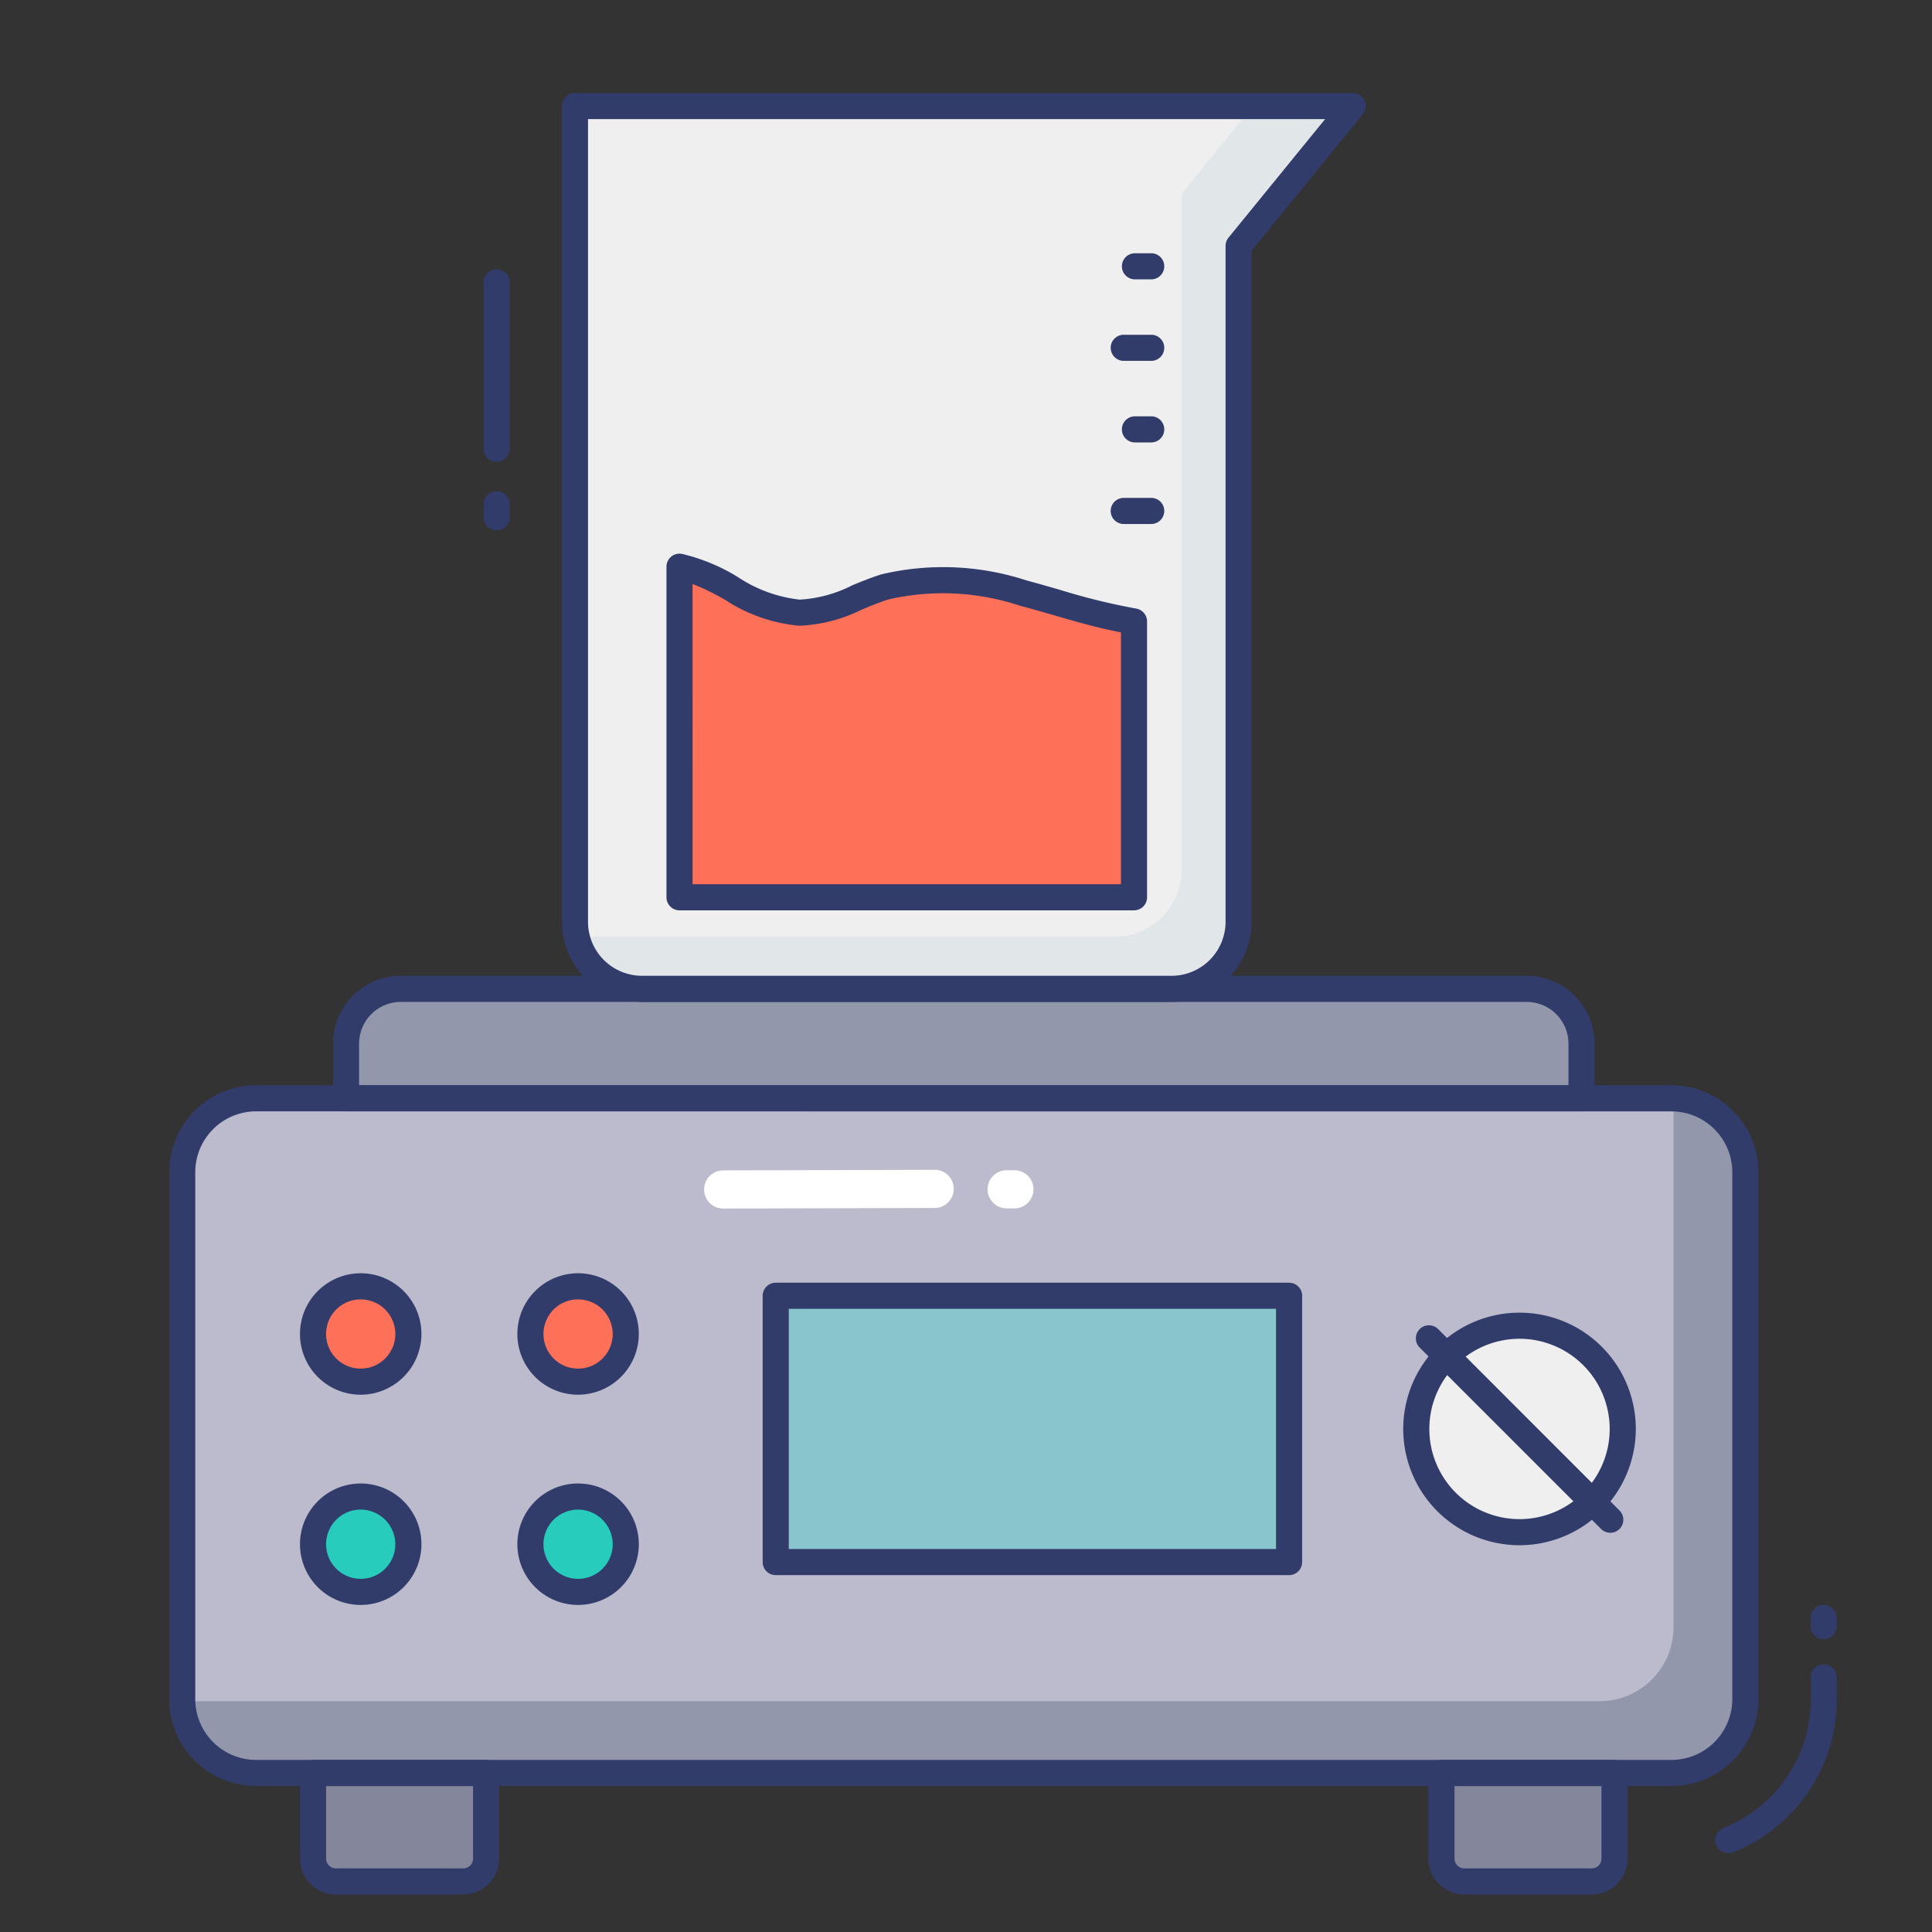 <svg id="color_line" height="512" viewBox="0 0 74 74" width="512" xmlns="http://www.w3.org/2000/svg" data-name="color line"><rect x="0" y="0" width="74" height="74" fill="#333333" stroke="none"/><rect fill="#bbbbcd" height="25.841" rx="2.83" width="59.871" x="6.98" y="42.068"/><rect fill="#bbbbcd" height="25.841" rx="2.83" width="59.871" x="6.98" y="42.068"/><path d="m66.85 44.9v20.18a2.834 2.834 0 0 1 -2.83 2.83h-54.21a2.838 2.838 0 0 1 -2.83-2.75h54.29a2.834 2.834 0 0 0 2.83-2.83v-20.26a2.831 2.831 0 0 1 2.75 2.83z" fill="#9297ab"/><path d="m15.355 37.875h43.121a2.1 2.1 0 0 1 2.1 2.1v2.092a0 0 0 0 1 0 0h-47.322a0 0 0 0 1 0 0v-2.091a2.1 2.1 0 0 1 2.101-2.101z" fill="#9297ab"/><path d="m60.576 42.567h-47.322a.5.5 0 0 1 -.5-.5v-2.091a2.6 2.6 0 0 1 2.6-2.6h43.122a2.6 2.6 0 0 1 2.6 2.6v2.092a.5.5 0 0 1 -.5.499zm-46.822-1h46.322v-1.591a1.6 1.6 0 0 0 -1.6-1.6h-43.122a1.6 1.6 0 0 0 -1.6 1.6z" fill="#323c6b"/><path d="m29.712 49.633h19.663v10.198h-19.663z" fill="#89c5cd"/><path d="m49.375 60.331h-19.663a.5.5 0 0 1 -.5-.5v-10.2a.5.5 0 0 1 .5-.5h19.663a.5.5 0 0 1 .5.5v10.2a.5.5 0 0 1 -.5.5zm-19.163-1h18.663v-9.2h-18.663z" fill="#323c6b"/><path d="m15.642 59.151a1.826 1.826 0 1 1 -1.822-1.83 1.823 1.823 0 0 1 1.822 1.83z" fill="#27ccbc"/><path d="m13.82 61.473a2.326 2.326 0 1 1 2.322-2.322 2.328 2.328 0 0 1 -2.322 2.322zm0-3.652a1.326 1.326 0 1 0 1.322 1.33 1.332 1.332 0 0 0 -1.322-1.33z" fill="#323c6b"/><path d="m15.642 51.091a1.826 1.826 0 1 1 -1.822-1.822 1.83 1.83 0 0 1 1.822 1.822z" fill="#fe7058"/><path d="m13.82 53.421a2.326 2.326 0 1 1 2.322-2.331 2.333 2.333 0 0 1 -2.322 2.331zm0-3.652a1.326 1.326 0 1 0 1.322 1.321 1.327 1.327 0 0 0 -1.322-1.32z" fill="#323c6b"/><path d="m23.969 59.151a1.826 1.826 0 1 1 -1.822-1.83 1.823 1.823 0 0 1 1.822 1.83z" fill="#27ccbc"/><path d="m22.146 61.473a2.326 2.326 0 1 1 2.322-2.322 2.328 2.328 0 0 1 -2.322 2.322zm0-3.652a1.326 1.326 0 1 0 1.322 1.33 1.332 1.332 0 0 0 -1.322-1.33z" fill="#323c6b"/><path d="m20.317 51.091a1.826 1.826 0 1 1 1.83 1.83 1.824 1.824 0 0 1 -1.83-1.83z" fill="#fe7058"/><path d="m22.146 53.421a2.326 2.326 0 1 1 2.322-2.331 2.333 2.333 0 0 1 -2.322 2.331zm0-3.652a1.326 1.326 0 1 0 1.322 1.321 1.327 1.327 0 0 0 -1.322-1.32z" fill="#323c6b"/><circle cx="58.201" cy="54.732" fill="#eeefee" r="3.954"/><path d="m58.2 59.186a4.454 4.454 0 1 1 4.455-4.454 4.459 4.459 0 0 1 -4.455 4.454zm0-7.908a3.454 3.454 0 1 0 3.455 3.454 3.458 3.458 0 0 0 -3.455-3.454z" fill="#323c6b"/><path d="m61.677 58.708a.5.5 0 0 1 -.354-.146l-6.952-6.953a.5.5 0 0 1 .707-.707l6.952 6.953a.5.5 0 0 1 -.354.854z" fill="#323c6b"/><path d="m51.808 4.063-4.365 5.356v25.889a2.567 2.567 0 0 1 -2.567 2.567h-20.286a2.567 2.567 0 0 1 -2.567-2.567v-31.245z" fill="#eeefee"/><path d="m51.81 4.06-4.37 5.36v25.89a2.567 2.567 0 0 1 -2.56 2.57h-20.29a2.564 2.564 0 0 1 -2.51-2.02c.11.01.22.02.33.02h20.28a2.569 2.569 0 0 0 2.57-2.57v-25.89l2.73-3.36z" fill="#e1e6e9"/><path d="m43.435 23.8v10.568h-17.408v-12.663a6.877 6.877 0 0 1 1.992.834 5.734 5.734 0 0 0 2.6.927c1.145.019 2.185-.653 3.28-.99a9.684 9.684 0 0 1 5.284.237c1.417.374 2.817.86 4.252 1.087z" fill="#fe7058"/><path d="m43.435 34.868h-17.408a.5.5 0 0 1 -.5-.5v-12.662a.5.5 0 0 1 .592-.491 7.238 7.238 0 0 1 2.143.888 5.346 5.346 0 0 0 2.365.864 5.036 5.036 0 0 0 2.016-.548c.368-.152.736-.3 1.111-.419a10.254 10.254 0 0 1 5.56.231c.43.114.858.238 1.288.362a24.833 24.833 0 0 0 2.912.716.5.5 0 0 1 .421.494v10.565a.5.5 0 0 1 -.5.5zm-16.907-1h16.407v-9.646c-.889-.171-1.762-.423-2.61-.669-.423-.122-.845-.244-1.268-.356a9.365 9.365 0 0 0 -5.011-.242c-.344.106-.682.247-1.021.387a5.9 5.9 0 0 1 -2.413.625 6.179 6.179 0 0 1 -2.835-.989 9.484 9.484 0 0 0 -1.25-.611z" fill="#323c6b"/><path d="m44.094 10.7h-.623a.5.5 0 0 1 0-1h.623a.5.5 0 0 1 0 1z" fill="#323c6b"/><path d="m44.094 13.822h-1.052a.5.5 0 0 1 0-1h1.052a.5.5 0 0 1 0 1z" fill="#323c6b"/><path d="m44.094 16.946h-.623a.5.5 0 0 1 0-1h.623a.5.5 0 0 1 0 1z" fill="#323c6b"/><path d="m44.094 20.07h-1.052a.5.5 0 0 1 0-1h1.052a.5.5 0 0 1 0 1z" fill="#323c6b"/><path d="m11.99 67.909h6.629a0 0 0 0 1 0 0v3.279a.875.875 0 0 1 -.875.875h-4.879a.875.875 0 0 1 -.875-.875v-3.279a0 0 0 0 1 0 0z" fill="#84879c"/><path d="m17.744 72.563h-4.879a1.377 1.377 0 0 1 -1.375-1.375v-3.279a.5.5 0 0 1 .5-.5h6.629a.5.5 0 0 1 .5.5v3.279a1.377 1.377 0 0 1 -1.375 1.375zm-5.254-4.154v2.779a.375.375 0 0 0 .375.375h4.879a.375.375 0 0 0 .375-.375v-2.779z" fill="#323c6b"/><path d="m55.211 67.909h6.629a0 0 0 0 1 0 0v3.279a.875.875 0 0 1 -.875.875h-4.879a.875.875 0 0 1 -.875-.875v-3.279a0 0 0 0 1 0 0z" fill="#84879c"/><g fill="#323c6b"><path d="m60.965 72.563h-4.879a1.377 1.377 0 0 1 -1.375-1.375v-3.279a.5.5 0 0 1 .5-.5h6.629a.5.5 0 0 1 .5.5v3.279a1.377 1.377 0 0 1 -1.375 1.375zm-5.254-4.154v2.779a.375.375 0 0 0 .375.375h4.879a.375.375 0 0 0 .375-.375v-2.779z"/><path d="m66.2 70.98a.5.5 0 0 1 -.187-.964 5.3 5.3 0 0 0 3.34-4.937v-.829a.5.5 0 0 1 1 0v.829a6.3 6.3 0 0 1 -3.965 5.865.508.508 0 0 1 -.188.036z"/><path d="m69.851 62.781a.5.5 0 0 1 -.5-.5v-.312a.5.5 0 0 1 1 0v.313a.5.5 0 0 1 -.5.499z"/><path d="m19.022 20.313a.5.5 0 0 1 -.5-.5v-.5a.5.5 0 0 1 1 0v.5a.5.5 0 0 1 -.5.5z"/><path d="m19.022 17.688a.5.5 0 0 1 -.5-.5v-6.375a.5.5 0 0 1 1 0v6.375a.5.5 0 0 1 -.5.5z"/><path d="m64.021 68.409h-54.211a3.334 3.334 0 0 1 -3.33-3.33v-20.179a3.334 3.334 0 0 1 3.33-3.331h54.211a3.334 3.334 0 0 1 3.33 3.331v20.179a3.334 3.334 0 0 1 -3.33 3.33zm-54.211-25.842a2.333 2.333 0 0 0 -2.331 2.333v20.179a2.333 2.333 0 0 0 2.33 2.33h54.212a2.333 2.333 0 0 0 2.33-2.33v-20.179a2.333 2.333 0 0 0 -2.33-2.331z"/><path d="m44.875 38.375h-20.285a3.071 3.071 0 0 1 -3.067-3.067v-31.245a.5.5 0 0 1 .5-.5h29.785a.5.5 0 0 1 .388.816l-4.254 5.221v25.708a3.071 3.071 0 0 1 -3.067 3.067zm-22.353-33.812v30.745a2.07 2.07 0 0 0 2.067 2.067h20.286a2.07 2.07 0 0 0 2.067-2.067v-25.889a.5.5 0 0 1 .112-.316l3.7-4.54z"/></g><path d="m27.692 46.29a.731.731 0 0 1 .016-1.462l8.1-.022a.731.731 0 1 1 -.016 1.462z" fill="#fff"/><path d="m38.552 46.284a.731.731 0 0 1 .012-1.462h.293a.731.731 0 1 1 -.006 1.462h-.3z" fill="#fff"/></svg>